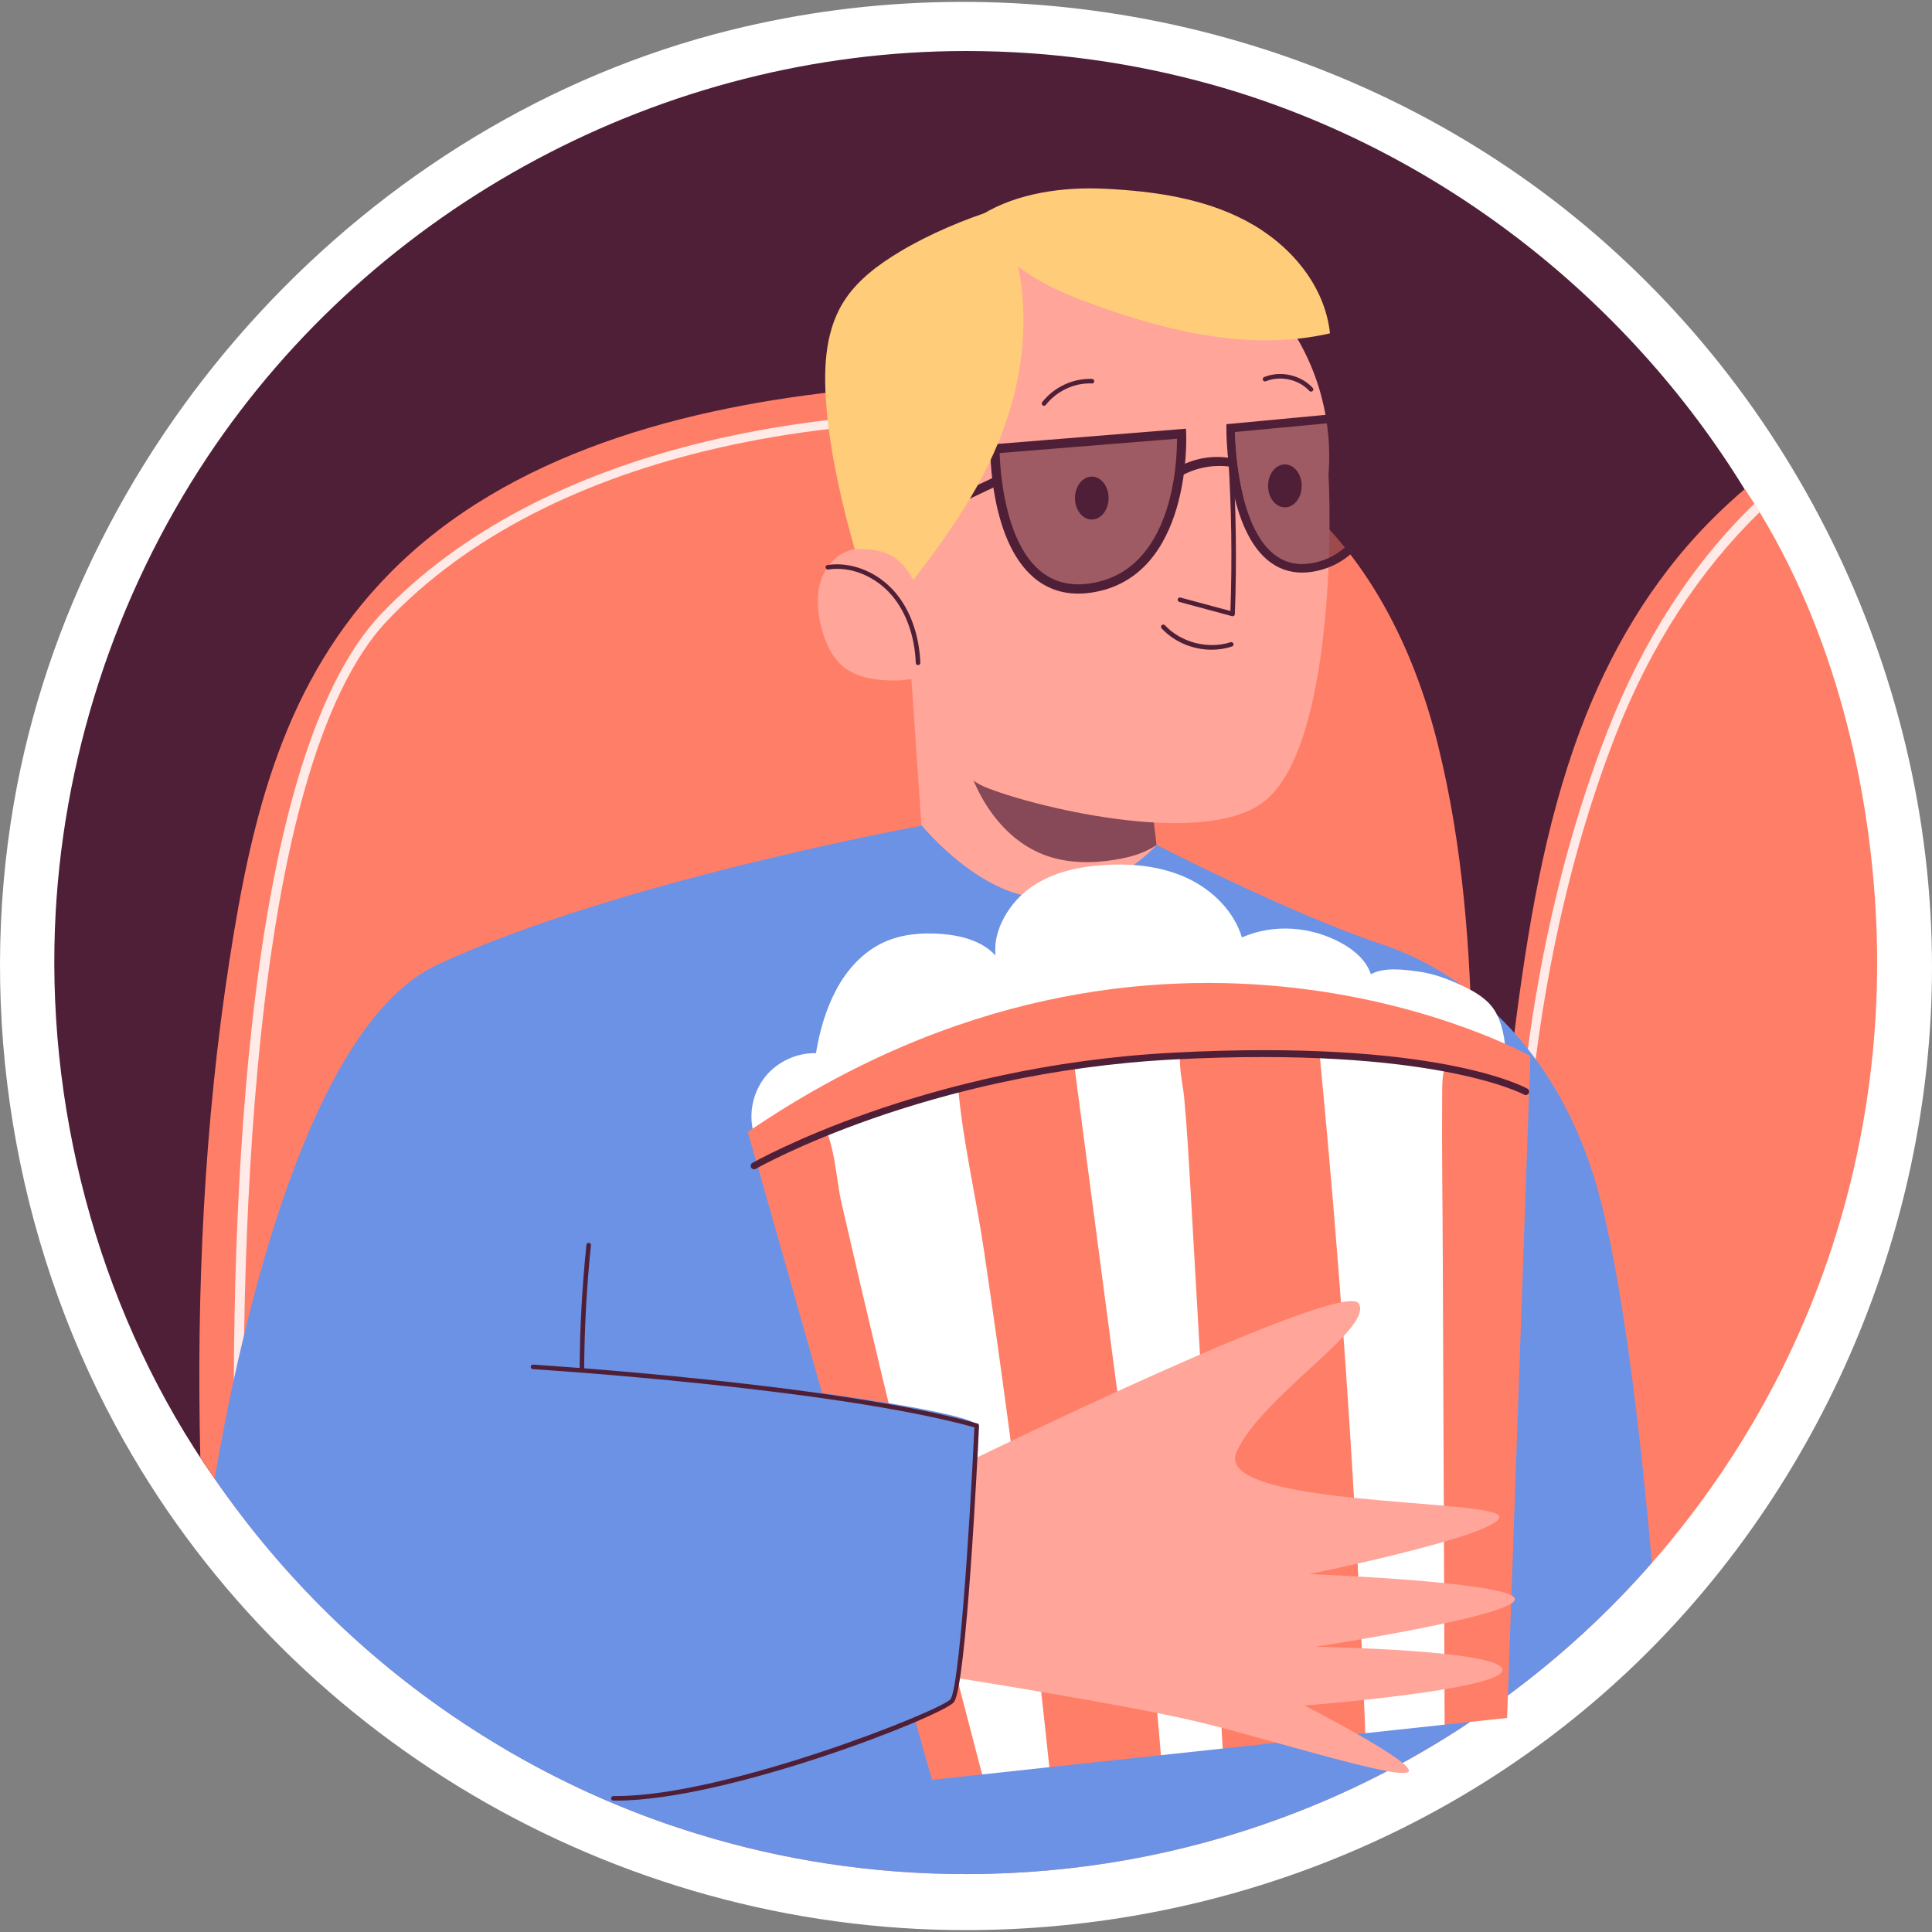 <?xml version="1.0" encoding="UTF-8"?>
<!-- Generator: Adobe Illustrator 25.2.3, SVG Export Plug-In . SVG Version: 6.00 Build 0)  -->
<svg xmlns="http://www.w3.org/2000/svg" xmlns:xlink="http://www.w3.org/1999/xlink" version="1.1" id="Capa_1" x="0px" y="0px" viewBox="0 0 511.976 511.976" style="enable-background:new 0 0 511.976 511.976;" xml:space="preserve" width="512" height="512">
<rect x="0" y="0" width="511.976" height="511.976" fill="#808080" stroke="none"/>
<g>
	<g>
		<path style="fill:#FFFFFF;" d="M255.976,511.478c-93.257,0.049-180.795-51.306-225.245-133.459    C3.658,327.981-6.032,268.87,3.676,212.81C20.56,115.314,97.329,31.891,193.518,7.992c75.04-18.645,156.503-2.072,218.003,44.967    c62.721,47.973,100.455,124.415,100.455,203.339c0,70.824-30.64,140.793-82.841,188.697    C380.994,489.173,318.51,511.445,255.976,511.478z"/>
	</g>
	<g>
		<g>
			<path style="fill:#4F1F37;" d="M438.677,403.615l-50.163-9.062L258.465,463.36l-47.153-77.979l-154.45,6.456     c-29.457-41.997-44.211-94.598-42.31-145.732c1.648-44.333,15.861-88.102,40.432-125.028     C99.349,54.404,175.938,13.518,255.975,13.518c22.581,0,44.44,3.106,65.192,8.907c58.63,16.383,109.757,55.862,141.381,107.603     l-24.816,142.269L438.677,403.615z"/>
		</g>
		<g>
			<g>
				<g>
					<g>
						<g>
							<path style="fill:#FF7E68;" d="M389.127,362.13c-0.12,31.705-0.289,63.41-0.891,95.091         c-15.166,9.942-31.488,18.248-48.749,24.579c-26.024,9.605-54.166,14.829-83.512,14.829c-24.82,0-48.749-3.731-71.282-10.689         c-0.794-0.241-1.589-0.481-2.383-0.746c-16.418-5.248-32.066-12.205-46.727-20.679c-0.867-0.481-1.709-0.987-2.576-1.517         c-26.361-15.6-49.496-36.087-68.129-60.208c-0.891-1.131-1.757-2.263-2.6-3.418c-0.698-0.915-1.396-1.854-2.07-2.793         c-2.48-3.394-4.863-6.861-7.126-10.4c-1.059-44.151,1.035-88.616,7.752-131.852c5.922-38.157,14.372-73.858,42.37-102.338         c31.585-32.163,79.058-44.272,122.68-48.677c27.805-2.793,57.801-1.156,84.234,8.955c2.793,1.083,5.537,2.239,8.233,3.515         c9.967,4.646,19.307,10.665,27.661,18.248c18.176,16.515,29.201,39.698,35.075,63.507         C394.231,250.741,389.32,307.916,389.127,362.13z"/>
						</g>
					</g>
				</g>
				<g>
					<g>
						<g>
							<path style="fill:#FFEAE8;" d="M318.35,115.783c-93.575-13.385-173.5,4.43-215.581,48.533         c-37.627,39.457-39.361,173.885-37.892,238.475c-0.891-1.131-1.757-2.263-2.6-3.418         c-1.493-66.107,0.674-196.803,38.759-236.717c41.311-43.309,118.419-61.605,209.081-50.386         C312.91,113.352,315.654,114.507,318.35,115.783z"/>
						</g>
					</g>
				</g>
			</g>
			<g>
				<g>
					<g>
						<g>
							<path style="fill:#FF7E68;" d="M497.443,255.074c0.015,37.092-8.465,73.988-24.978,107.265         c-6.405,12.907-13.973,25.234-22.575,36.793c-2.817,3.804-5.754,7.511-8.787,11.146l-0.024,0.048         c-0.867,0.987-1.661,1.926-2.528,2.913c-10.665,12.326-22.605,23.568-35.581,33.487c-0.77,0.626-1.565,1.228-2.359,1.781         c-0.385,0.313-0.77,0.602-1.156,0.891c-0.77,0.578-1.541,1.131-2.311,1.685c-0.409,0.289-0.819,0.578-1.228,0.867         c-0.915-53.781-1.059-127.109,5.224-176.918c3.611-28.744,8.185-56.357,17.598-81.49c3.828-10.231,8.474-20.053,14.179-29.37         c2.744-4.526,5.778-8.931,9.076-13.216c0.481-0.65,1.011-1.3,1.517-1.95c4.646-5.826,9.654-11.122,14.926-15.937         c1.3-1.204,2.624-2.359,3.948-3.491c0.096,0.144,0.192,0.313,0.289,0.457c21.954,32.944,32.745,74.944,34.522,114.148         C497.359,247.813,497.442,251.444,497.443,255.074z"/>
						</g>
					</g>
				</g>
			</g>
			<g>
				<g>
					<path style="fill:#FFEAE8;" d="M466.302,135.728c-15.841,15.407-28.738,35.088-37.935,58.512       c-12.639,32.211-20.848,70.175-23.761,109.776c-3.106,42.611-3.659,89.41-1.637,142.709c-0.77,0.626-1.565,1.228-2.359,1.781       c-2.094-54.094-1.541-101.519,1.589-144.659c2.937-39.866,11.194-78.047,23.929-110.474       c9.389-23.977,22.504-44.15,38.778-59.894C465.34,134.201,465.917,135.006,466.302,135.728z"/>
				</g>
			</g>
		</g>
		<g>
			<g>
				<g>
					<g>
						<g>
							<g>
								<g>
									<path style="fill:#FFA59A;" d="M244.803,227.776c0,0,6.523,17.9,30.834,21.016c24.285,3.118,32.248-13.482,32.248-13.482           l-3.5-28.714l-0.408-24.724l-63.124-11.436L244.803,227.776z"/>
								</g>
							</g>
							<g style="opacity:0.68;">
								<g>
									<path style="fill:#4F1F37;" d="M255.351,198.652c2.755,12.127,10.31,24.028,22.048,28.139           c5.708,1.986,11.943,2.018,17.905,1.061c3.885-0.601,7.794-1.64,11.049-3.849c0.047-0.031,0.095-0.063,0.142-0.094           l-1.386-11.375C288.776,208.446,270.857,203.505,255.351,198.652z"/>
								</g>
							</g>
						</g>
						<g>
							<g>
								<path style="fill:#FFA59A;" d="M228.846,138.958c-0.913-6.192-1.241-12.467-0.517-18.291          c0.083-0.67,0.269-1.297,0.519-1.897c1.001-29.867,23.617-55.385,54.21-59.114c33.83-4.123,64.598,19.959,68.721,53.789          c0.507,4.158,0.583,8.268,0.272,12.29c0.973,18.766,0.221,73.811-17.399,86.924c-16.421,12.22-61.967,0.849-73.888-4.219          c-11.921-5.068-19.765-30.195-19.765-30.195S235.53,160.125,228.846,138.958z"/>
							</g>
						</g>
						<g>
							<g>
								<path style="fill:#FFA59A;" d="M231.31,145.707c-1.891-0.349-3.86-0.446-5.725,0.024c-3.982,1.005-6.987,4.553-8.167,8.486          c-1.18,3.933-0.765,8.187,0.264,12.162c1.015,3.923,2.736,7.854,5.902,10.384c3.515,2.808,8.265,3.476,12.763,3.554          c3.259,0.056,6.787-0.243,9.258-2.37c1.225-1.054,2.079-2.476,2.75-3.946C254.049,161.536,244.217,148.09,231.31,145.707z"/>
							</g>
						</g>
					</g>
					<g>
						<path style="fill:#4F1F37;" d="M243.282,176.247c-0.322,0-0.589-0.254-0.602-0.578c-0.277-7.029-2.521-13.37-6.318-17.853        c-4.34-5.125-10.975-7.84-16.896-6.893c-0.32,0.045-0.637-0.172-0.689-0.501c-0.052-0.329,0.173-0.637,0.501-0.689        c6.328-0.987,13.398,1.867,18.004,7.307c3.968,4.685,6.313,11.285,6.603,18.582c0.013,0.331-0.246,0.611-0.578,0.625        C243.297,176.247,243.289,176.247,243.282,176.247z"/>
					</g>
					<g>
						<g>
							<g>
								<g>
									<g>
										<g>
											<path style="fill:#4F1F37;" d="M264.473,128.614l-0.048,0.024l-1.18,0.554l-34.04,16.153l-1.107-0.65l-0.457-1.276             l35.292-16.707l0.53-0.265l0.915,1.926c0,0,0,0.024,0,0.048L264.473,128.614z"/>
										</g>
									</g>
									<g>
										<g>
											<g style="opacity:0.55;">
												<g>
													<path style="fill:#4F1F37;" d="M263.659,118.924c0,0-0.319,40.874,25.521,36.879               c25.84-3.995,23.926-40.874,23.926-40.874L263.659,118.924z"/>
												</g>
											</g>
											<g>
												<g>
													<path style="fill:#4F1F37;" d="M285.736,157.304c-4.566,0-8.56-1.457-11.912-4.354               c-11.447-9.89-11.4-33.054-11.393-34.035l0.009-1.121l51.825-4.189l0.066,1.26c0.019,0.381,1.664,38.034-24.962,42.15               C288.12,157.208,286.909,157.304,285.736,157.304z M264.904,120.056c0.141,4.716,1.293,23.067,10.528,31.042               c3.644,3.143,8.198,4.321,13.56,3.491c21.796-3.366,22.936-31.935,22.912-38.332L264.904,120.056z"/>
												</g>
											</g>
										</g>
										<g>
											<g>
												<g>
													<path style="fill:#4F1F37;" d="M345.049,151.734c-3.465,0-6.552-1.126-9.213-3.364               c-10.89-9.162-10.85-33.882-10.843-34.93l0.007-1.027l44.593-4.204l0.052,1.192c0.071,1.545,1.422,37.919-21.438,42.04               C347.123,151.636,346.07,151.734,345.049,151.734z M327.279,114.479c0.115,4.749,1.131,24.678,10.022,32.156               c2.946,2.475,6.39,3.315,10.502,2.572c18.723-3.376,19.623-32.243,19.595-38.511L327.279,114.479z"/>
												</g>
											</g>
											<g style="opacity:0.55;">
												<g>
													<path style="fill:#4F1F37;" d="M327.275,113.392c0,0-0.273,40.874,21.875,36.879               c22.149-3.995,20.508-40.874,20.508-40.874L327.275,113.392z"/>
												</g>
											</g>
										</g>
										<g>
											<g>
												<path style="fill:#4F1F37;" d="M313.435,125.891l-1.156-2.163c4.801-2.57,9.932-3.259,15.245-2.061l0.13,2.303              C322.902,122.889,317.721,123.597,313.435,125.891z"/>
											</g>
										</g>
									</g>
								</g>
								<g>
									<g>
										<g>
											<path style="fill:#4F1F37;" d="M293.777,131.985c0,3.14-1.995,5.686-4.456,5.686c-2.461,0-4.456-2.546-4.456-5.686             c0-3.14,1.995-5.686,4.456-5.686C291.782,126.3,293.777,128.845,293.777,131.985z"/>
										</g>
									</g>
									<g>
										<g>
											<ellipse style="fill:#4F1F37;" cx="340.49" cy="128.758" rx="4.456" ry="5.686"/>
										</g>
									</g>
								</g>
							</g>
							<g>
								<g>
									<g>
										<path style="fill:#4F1F37;" d="M326.635,163.299c-0.052,0-0.106-0.007-0.157-0.021l-13.955-3.762            c-0.32-0.087-0.51-0.416-0.423-0.738c0.087-0.32,0.411-0.505,0.738-0.423l13.224,3.564            c0.484-13.64,0.285-27.433-0.595-41.01c-0.024-0.334,0.228-0.618,0.559-0.64c0.378-0.068,0.621,0.23,0.639,0.56            c0.9,13.871,1.093,27.965,0.571,41.891c-0.007,0.181-0.096,0.353-0.244,0.461            C326.887,163.259,326.762,163.299,326.635,163.299z"/>
									</g>
								</g>
								<g>
									<g>
										<path style="fill:#4F1F37;" d="M321.071,172.172c-4.93,0-9.844-2.012-13.248-5.652c-0.228-0.242-0.214-0.623,0.028-0.851            c0.24-0.226,0.625-0.216,0.851,0.028c4.283,4.577,11.44,6.418,17.395,4.486c0.317-0.108,0.656,0.071,0.757,0.386            c0.104,0.315-0.068,0.656-0.385,0.757C324.717,171.897,322.893,172.172,321.071,172.172z"/>
									</g>
								</g>
							</g>
						</g>
						<g>
							<g>
								<path style="fill:#4F1F37;" d="M276.662,107.533c-0.13,0-0.261-0.042-0.37-0.127c-0.262-0.205-0.308-0.583-0.103-0.846          c3.107-3.973,8.199-6.355,13.204-6.148c0.333,0.012,0.592,0.292,0.581,0.623c-0.012,0.331-0.289,0.642-0.623,0.581          c-4.654-0.216-9.34,2.012-12.214,5.687C277.017,107.454,276.84,107.533,276.662,107.533z"/>
							</g>
							<g>
								<path style="fill:#4F1F37;" d="M347.421,103.791c-0.162,0-0.324-0.066-0.443-0.195c-2.822-3.068-7.666-4.147-11.527-2.558          c-0.303,0.127-0.658-0.021-0.785-0.329c-0.127-0.306,0.02-0.658,0.327-0.785c4.307-1.773,9.719-0.574,12.871,2.859          c0.225,0.244,0.209,0.625-0.036,0.849C347.712,103.739,347.566,103.791,347.421,103.791z"/>
							</g>
						</g>
					</g>
				</g>
				<g>
					<g>
						<path style="fill:#FFCC7A;" d="M226.499,145.546c7.063-0.2,11.654,1.005,15.502,8.149        c11.011-14.16,20.892-28.718,25.889-45.945c4.997-17.227,4.79-36.486-3.492-52.397c-8.638,2.635-18.15,6.672-25.894,11.315        c-5.87,3.52-11.561,7.74-15.127,13.582c-5.106,8.364-5.157,18.805-4.291,28.566        C220.139,120.694,223.224,134.081,226.499,145.546z"/>
					</g>
					<g>
						<path style="fill:#FFCC7A;" d="M264.813,65.865c6.459,7.507,15.961,11.596,25.276,14.959        c19.969,7.21,41.66,12.255,62.356,7.516c-1.376-12.859-10.671-23.65-22.083-29.734c-11.412-6.084-24.59-7.945-37.507-8.585        c-10.965-0.543-23.226,1.072-32.577,6.823C260.785,59.567,263.007,63.766,264.813,65.865z"/>
					</g>
				</g>
			</g>
			<g>
				<path style="fill:#6C92E5;" d="M437.732,414.153c-11.411,13.072-24.266,24.892-38.277,35.244      c-0.77,0.578-1.541,1.131-2.311,1.685c-0.409,0.289-0.819,0.578-1.228,0.867c-2.528,1.83-5.08,3.563-7.68,5.272      c-15.166,9.942-31.488,18.248-48.749,24.579c-26.024,9.605-54.166,14.829-83.512,14.829c-24.82,0-48.749-3.731-71.282-10.689      c-0.794-0.241-1.589-0.481-2.383-0.746c-16.418-5.248-32.066-12.205-46.727-20.679c-0.867-0.481-1.709-0.987-2.576-1.517      c-28.6-16.924-53.396-39.601-72.799-66.419c-1.131-1.565-2.263-3.13-3.346-4.743c7.439-43.092,25.253-120.393,58.981-136.161      c47.329-22.124,128.457-36.881,128.457-36.881s16.587,20.294,33.8,19.066c17.213-1.228,28.396-13.952,28.396-13.952      s35.52,18.261,59.497,26.254c23.978,7.968,48.557,29.49,58.403,68.827C431.184,346.169,435.638,389.791,437.732,414.153z"/>
			</g>
		</g>
		<g>
			<g>
				<path style="fill:#FFFFFF;" d="M199.644,299.989c-1.292-4.984-0.115-10.547,3.086-14.581c3.201-4.034,8.35-6.444,13.498-6.319      c1.002-5.963,2.591-11.618,5.448-16.946c2.856-5.329,7.167-10.028,12.679-12.513c4.661-2.101,9.929-2.526,15.028-2.145      c5.285,0.394,10.843,1.812,14.425,5.718c-0.76-6.833,3.785-14.135,9.409-18.09c5.624-3.955,12.626-5.475,19.489-5.895      c7.393-0.453,14.999,0.31,21.73,3.4c6.731,3.09,12.507,8.719,14.678,15.799c8.472-3.731,18.51-2.916,26.584,1.613      c3.31,1.857,6.393,4.537,7.579,8.142c3.571-1.944,8.495-1.249,12.527-0.724c4.032,0.525,7.886,1.986,11.568,3.709      c3.208,1.501,6.438,3.313,8.446,6.23c0.92,1.337,1.545,2.857,2.013,4.411c0.646,2.144,1.006,4.374,1.066,6.613      c-32.798-0.608-65.922-2.735-98.672-0.87C267.471,279.405,228.424,284.248,199.644,299.989z"/>
			</g>
			<g>
				<g>
					<polygon style="fill:#FFFFFF;" points="393.805,447.893 382.82,457.029 361.803,459.292 342.385,450.245 324.008,463.36        307.637,465.117 291.816,455.6 278.075,468.295 260.261,470.221 220.251,347.061 212.177,297.548 284.543,273.924        356.311,272.297 401.452,283.945      "/>
				</g>
				<g>
					<g>
						<path style="fill:#FF7E68;" d="M260.261,470.221l-13.289,1.42L200.317,307.41l-2.094-7.367        c6.331-4.646,15.913-8.305,19.74-2.311c3.298,5.224,3.611,14.902,5.008,20.944c1.661,7.222,3.346,14.468,5.031,21.69        c6.765,28.889,13.794,57.729,21.089,86.497C252.725,441.357,256.481,455.801,260.261,470.221z"/>
					</g>
					<g>
						<path style="fill:#FF7E68;" d="M307.637,465.117l-29.563,3.178c-1.493-14.228-3.081-28.407-4.767-42.611        c-3.707-31.537-7.92-62.977-12.566-94.369c-2.215-14.974-5.946-30.309-7.03-45.403c-0.433-5.994,1.902-7.391,7.463-8.883        c1.853-0.506,22.148-5.007,22.196-4.718c5.705,43.261,11.411,86.521,17.093,129.782        C303.232,423.037,306.001,444.029,307.637,465.117z"/>
					</g>
					<g>
						<path style="fill:#FF7E68;" d="M361.803,459.292l-37.796,4.068c-2.889-49.785-5.754-99.569-8.594-149.354        c-0.457-7.728-0.891-15.455-1.613-23.159c-0.457-4.911-2.6-11.772,0.674-16.202c2.889-3.924,8.233-3.9,12.615-4.02        c7.222-0.217,14.468-0.217,21.714-0.313C355.087,333.145,359.42,396.17,361.803,459.292z"/>
					</g>
					<g>
						<path style="fill:#FF7E68;" d="M405.473,281.844l-0.193,5.513l-5.898,167.89l-16.563,1.781        c-0.048-11.411-0.096-22.822-0.12-34.233c-0.12-29.659-0.241-59.318-0.361-88.977c-0.048-14.661-0.289-29.346-0.168-43.983        c0.048-4.598-0.097-9.485,5.2-10.617C392.329,278.161,399.984,280.616,405.473,281.844z"/>
					</g>
				</g>
				<g>
					<path style="fill:#FF7E68;" d="M405.545,279.87l-0.265,7.487c-68.345-15.455-142.011-9.87-204.964,20.053l-2.118-7.463       C308.023,224.958,405.545,279.87,405.545,279.87z"/>
				</g>
				<g>
					<path style="fill:#4F1F37;" d="M199.84,309.857c-0.313,0-0.616-0.162-0.783-0.451c-0.249-0.433-0.101-0.985,0.33-1.234       c0.446-0.256,45.295-25.731,111.45-29.211c69.527-3.679,92.952,8.995,93.916,9.535c0.434,0.245,0.589,0.792,0.346,1.227       c-0.242,0.437-0.793,0.592-1.228,0.348c-0.233-0.129-24.06-12.928-92.939-9.31c-65.7,3.458-110.2,28.719-110.642,28.975       C200.148,309.817,199.992,309.857,199.84,309.857z"/>
				</g>
			</g>
		</g>
		<g>
			<path style="fill:#6C92E5;" d="M258.431,394.196c0,0-2.456,53.251-6.139,56.525c-2.769,2.48-42.466,24.002-74.147,33.077     c-14.902-5.056-29.154-11.531-42.563-19.283c-0.867-0.481-1.709-0.987-2.576-1.517c-18.585-11.002-35.557-24.411-50.459-39.818     l50.507-65.866l1.228,1.637c0,0,123.739,13.096,124.558,18.85C259.659,383.532,258.431,394.196,258.431,394.196z"/>
		</g>
		<g>
			<g>
				<path style="fill:#FFA59A;" d="M259.022,386.178l-5.361,58.496c0,0,46.159,7.288,64.599,11.795      c18.44,4.507,52.04,15.161,54.909,13.112c2.868-2.049-27.454-17.62-27.454-17.62s52.45-4.098,52.45-9.425      c0-5.327-49.582-6.147-49.582-6.147s53.679-8.195,52.86-12.703c-0.819-4.507-54.499-6.556-54.499-6.556      s50.401-10.244,50.401-15.161c0-4.917-76.217-2.459-69.66-17.21c6.556-14.751,36.469-32.781,32.371-39.337      S259.022,386.178,259.022,386.178z"/>
			</g>
			<g>
				<g>
					<path style="fill:#4F1F37;" d="M163.349,477.155c-0.274,0-0.541,0-0.809-0.005c-0.333-0.005-0.598-0.277-0.594-0.611       c0.005-0.331,0.277-0.531,0.61-0.592c0.256,0.005,0.52,0.005,0.779,0.005c29.128,0,85.75-22.524,88.505-25.63       c2.292-2.581,5.057-44.325,6.375-72.071c-37.399-10.417-116.217-15.38-117.013-15.427c-0.331-0.021-0.583-0.308-0.563-0.639       c0.021-0.331,0.259-0.592,0.638-0.564c0.799,0.049,80.392,5.062,117.725,15.603c0.269,0.075,0.451,0.327,0.437,0.607       c-0.335,7.107-3.371,69.541-6.699,73.291C249.435,454.847,192.889,477.155,163.349,477.155z"/>
				</g>
				<g>
					<path style="fill:#4F1F37;" d="M154.203,363.324c-0.001,0-0.002,0-0.004,0c-0.333-0.002-0.601-0.273-0.598-0.607       c0.066-10.927,0.672-21.974,1.803-32.838c0.034-0.329,0.328-0.576,0.661-0.536c0.33,0.035,0.571,0.331,0.536,0.661       c-1.126,10.824-1.73,21.833-1.796,32.723C154.802,363.056,154.533,363.324,154.203,363.324z"/>
				</g>
			</g>
		</g>
	</g>
</g>















</svg>

